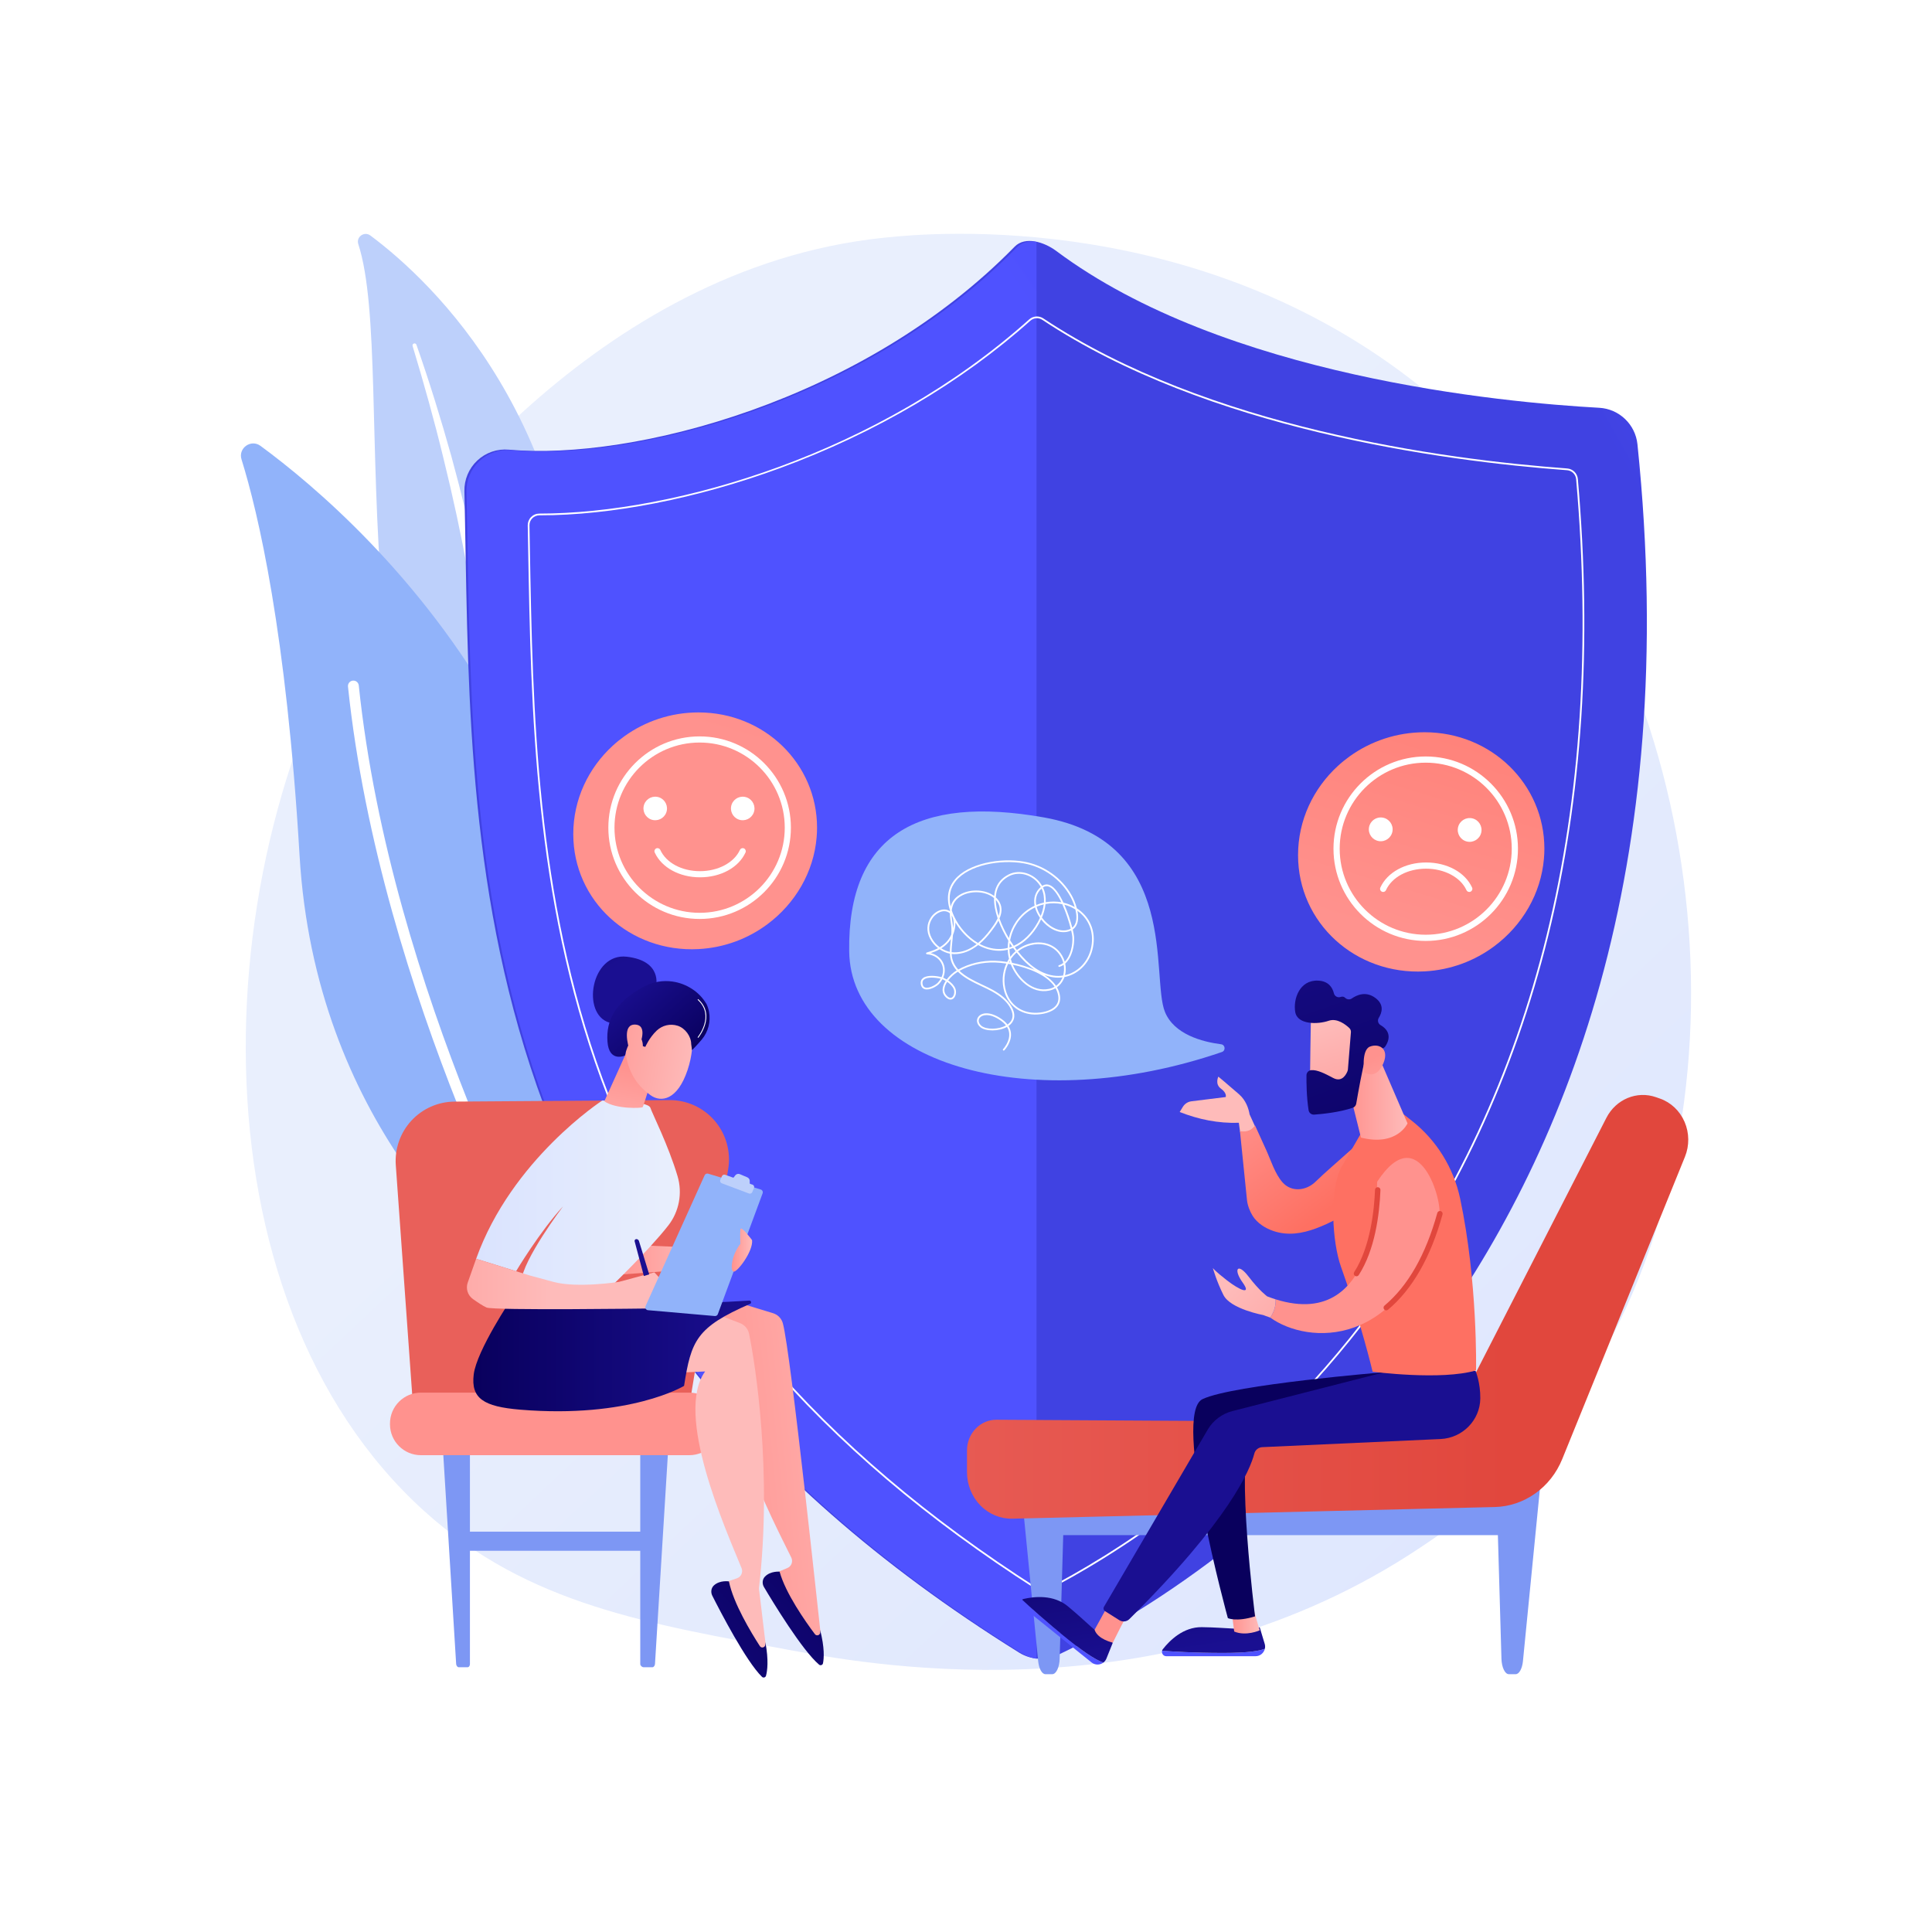 <?xml version="1.0" encoding="utf-8"?>
<!-- Generator: Adobe Illustrator 27.5.0, SVG Export Plug-In . SVG Version: 6.00 Build 0)  -->
<svg version="1.1" xmlns="http://www.w3.org/2000/svg" xmlns:xlink="http://www.w3.org/1999/xlink"
	x="0px" y="0px"
	viewBox="0 0 3710 3710" style="enable-background:new 0 0 3710 3710;" xml:space="preserve">
<g id="Background">
	<g>
		<g>
			<rect style="fill:#FFFFFF;" width="3710" height="3710"/>
		</g>
	</g>
</g>
<g id="Illustration">
	<g>
		<linearGradient id="SVGID_1_" gradientUnits="userSpaceOnUse" x1="3501.002" y1="3656.447" x2="1544.046" y2="1573.236">
			<stop  offset="0" style="stop-color:#DAE3FE"/>
			<stop  offset="1" style="stop-color:#E9EFFD"/>
		</linearGradient>
		<path style="fill:url(#SVGID_1_);" d="M2913.428,2820.671c-72.243,74.466-136.883,118.239-186.374,151.284
			c-482.675,322.286-1034.425,229.396-1205.013,197.646c-275.222-51.225-507.547-87.361-707.156-267.7
			c-453.572-409.784-431.511-1264.625-84.927-1794.161c41.095-62.788,387.154-575.755,940.099-648.037
			c13.524-1.768,23.615-2.775,32.453-3.71c85.539-9.057,615.609-56.856,1047.828,305.257
			c61.87,51.835,161.437,145.331,253.768,287.929C3341.709,1570.579,3342.778,2378.114,2913.428,2820.671z"/>
		<g>
			<path style="fill:#BDD0FB;" d="M688.012,468.646c-4.461-13.767,11.593-25.081,23.193-16.428
				c117.804,87.858,407.578,358.116,403.304,888.461c-5.362,665.397,158.576,889.337,345.357,1016.07
				c0,0-241.517-42.129-416.178-268.418C614.853,1532.736,767.323,713.438,688.012,468.646z"/>
			<path style="fill:#FFFFFF;" d="M792.317,664.428c21.621,71.549,41.82,143.487,59.36,216.061
				c17.917,72.468,33.631,145.448,47.046,218.811c13.133,73.409,24.887,147.053,33.495,221.087
				c8.94,73.992,14.693,148.284,20.207,222.895c5.928,74.537,11.476,149.66,24.732,224.444c13.16,74.639,35.44,148.906,70.63,216.9
				c8.791,16.944,17.925,33.793,27.96,49.936c9.741,16.336,20.207,32.246,30.954,47.96c21.656,31.331,45.427,61.278,71.313,89.324
				c51.922,55.97,112.327,103.989,177.299,143.055c6.838,4.112,15.715,1.901,19.827-4.938c4.038-6.714,1.978-15.395-4.572-19.6
				l-0.046-0.03c-15.534-9.949-30.935-20.064-45.831-30.83c-7.536-5.265-14.823-10.853-22.211-16.302
				c-7.173-5.722-14.571-11.167-21.56-17.105c-28.348-23.271-55.029-48.504-79.71-75.585
				c-49.576-53.861-91.359-115.409-125.091-180.306c-16.505-32.649-30.575-66.457-41.994-101.231
				c-11.394-34.786-20.134-70.501-26.841-106.742c-13.427-72.522-19.533-146.832-25.996-221.322
				c-6.561-74.498-13.667-149.317-23.84-223.726c-4.985-37.213-10.639-74.333-16.955-111.333c-3.051-18.517-6.46-36.972-9.836-55.43
				c-3.552-18.426-7.206-36.829-11.009-55.199c-15.349-73.455-32.932-146.406-52.794-218.7
				c-20.209-72.198-42.328-143.836-67.168-214.501c-0.711-2.02-2.923-3.082-4.942-2.371
				C792.781,660.341,791.726,662.458,792.317,664.428z"/>
		</g>
		<g>
			<g>
				<path style="fill:#91B3FA;" d="M1098.768,2487.586c-6.182,25.939-36.846,37.136-58.492,21.563
					c-119.44-85.922-435.171-359.394-465.026-866.446c-25.211-428.183-79.572-657.965-111.478-760.568
					c-6.746-21.696,18.126-39.395,36.439-25.946C702.259,1004.569,1322.76,1547.66,1098.768,2487.586z"/>
				<path style="fill:#FFFFFF;" d="M1062.919,2491.887c-0.506,0.425-1.058,0.807-1.659,1.139c-5.027,2.79-11.365,0.975-14.154-4.052
					c-3.162-5.7-316.917-576.761-378.866-1170.537c-0.594-5.714,3.556-10.834,9.276-11.437c5.72-0.595,10.838,3.556,11.437,9.276
					c61.496,589.454,373.22,1156.934,376.36,1162.595C1067.771,2483.3,1066.656,2488.744,1062.919,2491.887z"/>
			</g>
		</g>
		<g>
			<g>
				
					<linearGradient id="SVGID_00000075862944458544346220000003739645388194437797_" gradientUnits="userSpaceOnUse" x1="3819.779" y1="715.764" x2="3204.052" y2="1061.172">
					<stop  offset="0" style="stop-color:#4F52FF"/>
					<stop  offset="1" style="stop-color:#4042E2"/>
				</linearGradient>
				<path style="fill:url(#SVGID_00000075862944458544346220000003739645388194437797_);" d="M916.547,884.318
					c16.288-15.252,38.308-22.836,60.539-20.837c237.784,21.384,681.421-93.152,971.368-389.82c20.133-20.6,56.83-8.957,79.91,8.288
					c322.459,241.003,856.974,290.913,1042.528,301.116c38.381,2.112,69.523,31.886,73.488,70.125
					c168.745,1629.788-892.398,2220.365-1112.48,2324.612c-24.057,11.398-52.381,9.742-74.98-4.331
					C860.037,2490.24,906.957,1601.718,891.786,943.366C891.273,921.055,900.259,899.574,916.547,884.318z"/>
				
					<linearGradient id="SVGID_00000086674085513521235000000009913253070089626001_" gradientUnits="userSpaceOnUse" x1="2472.68" y1="1330.266" x2="3563.971" y2="574.372">
					<stop  offset="0" style="stop-color:#4F52FF"/>
					<stop  offset="1" style="stop-color:#4042E2"/>
				</linearGradient>
				<path style="fill:url(#SVGID_00000086674085513521235000000009913253070089626001_);" d="M1990.41,464.448
					c-13.35-2.026-27.904,0.385-37.569,10.273c-289.947,296.668-733.813,411.205-971.596,389.82
					c-22.23-2-44.365,5.585-60.653,20.838c-16.288,15.256-25.331,36.736-24.818,59.047
					c15.171,658.352-31.321,1546.875,1065.561,2230.105c8.868,5.521,19.064,9.101,29.076,10.762V464.448z"/>
				<path style="fill:#FFFFFF;" d="M2002.222,3055.753c-4.217,0-8.428-1.183-12.092-3.526
					c-419.818-268.368-693.417-589.141-836.425-980.643c-127.771-349.803-134.032-706.239-139.557-1020.718l-0.746-41.966
					c-0.111-6.007,2.141-11.671,6.346-15.954c4.25-4.328,9.954-6.711,16.055-6.711c0.003,0,0.003,0,0.006,0
					c261.116,0,653.028-115.279,940.447-372.82c7.568-6.776,18.77-7.587,27.231-1.972
					c315.702,209.484,765.746,270.454,1005.911,288.155c10.954,0.808,19.601,9.354,20.563,20.318
					c55.661,634.998-76.367,1171.894-392.421,1595.773c-236.007,316.523-515.818,481.417-625.165,537.619
					C2009.193,3054.945,2005.706,3055.753,2002.222,3055.753z M1036.018,989.573c-5.417,0-10.27,2.027-13.888,5.713
					c-3.572,3.637-5.485,8.448-5.391,13.552l0.746,41.969c5.518,314.216,11.772,670.354,139.355,1019.63
					c142.748,390.791,415.907,711.02,835.089,978.98c5.697,3.637,12.952,3.996,18.92,0.926l0.763,1.483l-0.763-1.483
					c109.139-56.098,388.425-220.686,624.018-536.648c315.545-423.204,447.355-959.327,391.769-1593.485
					c-0.818-9.328-8.171-16.596-17.486-17.28c-240.492-17.727-691.175-78.802-1007.509-288.702
					c-7.206-4.781-16.729-4.087-23.157,1.672c-131.79,118.088-297.9,215.927-480.377,282.933
					c-159.347,58.516-323.449,90.74-462.083,90.74C1036.021,989.573,1036.021,989.573,1036.018,989.573z"/>
			</g>
		</g>
		<g>
			<g>
				
					<linearGradient id="SVGID_00000027596461754536084180000008953605000668065213_" gradientUnits="userSpaceOnUse" x1="2679.994" y1="1798.235" x2="2940.315" y2="937.173">
					<stop  offset="0" style="stop-color:#FF928E"/>
					<stop  offset="1" style="stop-color:#FE7062"/>
				</linearGradient>
				<path style="fill:url(#SVGID_00000027596461754536084180000008953605000668065213_);" d="M2965.658,1629.689
					c0,6.286-0.259,12.535-0.81,18.711c-5.623,67.784-41.758,128.694-95.427,168.651c-37.495,27.974-83.627,45.655-133.841,48.302
					c-132.517,6.984-242.941-92.891-242.941-223.24c0-67.343,29.481-128.106,76.275-171.114c7.095-6.543,14.63-12.682,22.497-18.343
					c40.545-29.261,90.538-46.538,144.169-46.538C2864.165,1406.119,2965.658,1506.215,2965.658,1629.689z"/>
			</g>
			<g>
				<g>
					<path style="fill:#FFFFFF;" d="M2737.799,1806.879c-97.667,0-177.123-79.456-177.123-177.122
						c0-97.665,79.456-177.122,177.123-177.122c97.664,0,177.12,79.456,177.12,177.122
						C2914.919,1727.422,2835.463,1806.879,2737.799,1806.879z M2737.799,1464.551c-91.095,0-165.207,74.111-165.207,165.206
						c0,91.095,74.112,165.206,165.207,165.206c91.093,0,165.204-74.111,165.204-165.206
						C2903.003,1538.662,2828.891,1464.551,2737.799,1464.551z"/>
				</g>
				<g>
					<g>
						
							<ellipse transform="matrix(0.16 -0.987 0.987 0.16 655.14 3955.323)" style="fill:#FFFFFF;" cx="2652.033" cy="1592.649" rx="22.839" ry="22.839"/>
					</g>
					<g>
						
							<ellipse transform="matrix(0.23 -0.973 0.973 0.23 623.466 3973.081)" style="fill:#FFFFFF;" cx="2821.836" cy="1592.649" rx="22.839" ry="22.839"/>
					</g>
				</g>
				<g>
					<path style="fill:#FFFFFF;" d="M2821.42,1712.804c-2.26,0-4.422-1.293-5.423-3.485c-11.253-24.644-42.378-41.202-77.454-41.202
						c-35.341,0-65.582,16.175-77.044,41.208c-1.37,2.994-4.911,4.302-7.898,2.937c-2.991-1.37-4.306-4.906-2.936-7.898
						c13.397-29.258,47.891-48.163,87.878-48.163c40.275,0,74.932,18.907,88.294,48.168c1.367,2.993,0.049,6.528-2.944,7.894
						C2823.09,1712.63,2822.25,1712.804,2821.42,1712.804z"/>
				</g>
			</g>
		</g>
		<g>
			<path style="fill:#91B3FA;" d="M2346.371,2020.172c7.66-2.629,6.559-13.823-1.472-14.864
				c-36.599-4.746-90.243-19.076-107.81-62.018c-27.564-67.378,29.532-327.16-232.761-373.643
				c-241.949-42.877-376.705,33.689-373.642,257.262C1633.654,2043.619,1981.923,2145.229,2346.371,2020.172z"/>
			<path style="fill:#FFFFFF;" d="M1927.436,2017.412c-0.411,0-0.824-0.153-1.147-0.459c-0.668-0.632-0.698-1.688-0.062-2.356
				c0.13-0.143,13.324-14.276,11.71-30.471c-0.427-4.276-1.845-8.34-4.24-12.167c-16.006,9.038-41.034,8.669-50.916,0.668
				c-7.05-5.707-8.741-13.972-4.113-20.096c6.437-8.52,23.232-10.739,44.886,4.514c4.56,3.214,8.259,6.688,11.081,10.4
				c0.997-0.684,1.939-1.415,2.816-2.193c8.969-7.949,9.272-19.223,0.88-32.602c-6.73-10.729-17.365-19.904-33.472-28.873
				c-5.831-3.246-12.398-6.339-19.35-9.611c-16.316-7.682-33.896-15.957-46.053-28.176c-0.665,0.391-1.323,0.792-1.982,1.196
				c-5.189,3.214-11.71,8.917-16.655,15.517c5.609,3.862,11.059,9.152,13.64,15.276c2.907,6.906,0.935,16.202-4.214,19.891
				c-3.807,2.731-8.614,1.959-13.184-2.096c-5.146-4.57-7.473-10.192-6.913-16.714c0.456-5.293,2.748-10.579,5.925-15.436
				c-1.6-0.958-3.197-1.796-4.732-2.493c-0.486-0.218-1.043-0.44-1.665-0.662c-1.659,3.09-3.761,6.039-6.29,8.761
				c-4.625,4.99-18.62,13.125-27.785,10.218c-2.917-0.922-6.58-3.406-7.47-9.983c-0.655-4.833,0.887-8.793,4.465-11.456
				c8.207-6.111,25.644-4.247,35.395-1.551c3.543-7.874,3.918-16.427,0.825-24.324c-4.429-11.313-15.266-18.688-28.988-19.731
				c-0.805-0.062-1.45-0.691-1.532-1.493c-0.085-0.802,0.42-1.551,1.193-1.776c7.275-2.112,14.839-4.693,21.882-8.389
				c-6.342-4.908-11.736-11.16-15.432-18.274c-7.356-14.165-6.642-28.86,2.014-41.382c5.453-7.891,14.39-13.598,22.762-14.536
				c4.912-0.564,9.504,0.535,13.412,3.168c0.029-0.437,0.062-0.867,0.101-1.297c-7.324-22.925-4.384-42.709,8.777-58.891
				c25.885-31.826,87.993-42.768,133.081-34.985c38.674,6.691,73.14,31.139,92.203,65.396c3.125,5.612,7.102,14.592,9.602,24.301
				c1.157,0.746,2.295,1.529,3.416,2.34c24.535,17.779,34.365,46.874,26.292,77.827c-7.125,27.338-28.424,47.001-53.536,51.844
				c-0.427,1.248-0.906,2.474-1.444,3.68c-2.953,6.636-7.385,12.052-12.959,15.983c2.757,4.765,4.703,9.908,5.651,15.455
				c1.486,8.709-0.424,16.195-5.684,22.26c-9.856,11.358-29.529,14.856-43.286,14.552c-27.586-0.769-49.025-16.772-57.353-42.807
				c-5.889-18.411-4.283-38.244,3.464-55.039c-8.122-1.232-15.514-1.907-21.569-2.079c-24.278-0.701-48.351,4.951-68.369,15.98
				c11.769,11.534,28.694,19.503,44.413,26.905c7.004,3.295,13.624,6.411,19.552,9.716c16.619,9.253,27.638,18.789,34.678,30.014
				c12.467,19.878,4.416,31.634-1.496,36.875c-0.978,0.867-2.024,1.678-3.129,2.438c2.669,4.26,4.25,8.813,4.726,13.627
				c1.753,17.727-12.03,32.459-12.616,33.078C1928.319,2017.24,1927.876,2017.412,1927.436,2017.412z M1894.462,1949.272
				c-6.427,0-10.925,2.35-13.131,5.27c-3.54,4.683-2.112,10.909,3.549,15.491c8.924,7.219,32.195,7.291,46.894-0.825
				c-2.591-3.347-5.978-6.499-10.143-9.432C1910.625,1952.019,1901.414,1949.272,1894.462,1949.272z M1935.877,1850.889
				c-7.754,16.224-9.442,35.548-3.709,53.474c7.878,24.627,28.163,39.759,54.266,40.486c13.056,0.362,31.585-2.927,40.672-13.402
				c4.573-5.274,6.228-11.838,4.915-19.513c-0.87-5.091-2.637-9.83-5.14-14.233c-3.546,2.057-7.477,3.569-11.73,4.478
				c-34.212,7.32-63.03-22.388-74.203-50.384C1939.234,1851.469,1937.546,1851.169,1935.877,1850.889z M1818.897,1885.44
				c-2.94,4.491-5.022,9.279-5.423,13.907c-0.463,5.414,1.49,10.1,5.805,13.93c2.376,2.109,5.863,4.139,9.021,1.881
				c3.859-2.764,5.358-10.485,3.083-15.882C1829.17,1894.018,1824.232,1889.123,1818.897,1885.44z M1944.873,1852.574
				c11.195,26.191,37.983,53.135,69.581,46.34c3.869-0.825,7.447-2.2,10.674-4.064
				C2010.034,1872.044,1974.897,1858.786,1944.873,1852.574z M1789.29,1877.279c-5.841,0-11.355,0.916-14.702,3.406
				c-2.617,1.949-3.647,4.674-3.152,8.331c0.538,3.947,2.229,6.32,5.172,7.252c7.385,2.334,20.142-4.794,24.333-9.305
				c2.187-2.356,4.028-4.866,5.508-7.47C1801.75,1878.263,1795.346,1877.279,1789.29,1877.279z M2005.556,1872.155
				c9.139,5.876,16.925,12.812,22.332,20.918c5.019-3.585,9.012-8.497,11.684-14.497c0.251-0.564,0.489-1.134,0.714-1.711
				c-5.964,0.789-12.115,0.733-18.307-0.238C2016.455,1875.757,2010.976,1874.264,2005.556,1872.155z M1811.137,1877.455
				c0.587,0.212,1.118,0.427,1.581,0.639c1.665,0.753,3.455,1.688,5.277,2.787c5.407-7.265,12.506-13.301,17.727-16.531
				c0.46-0.287,0.922-0.567,1.388-0.847c-7.49-8.379-12.45-18.558-12.985-31.481c-0.01-0.238-0.016-0.473-0.026-0.711
				c-6.887-1.359-13.65-4.276-19.715-8.383c-5.492,3.025-11.309,5.355-17.098,7.281c11.583,2.839,20.546,10.254,24.64,20.709
				C1815.253,1859.418,1814.862,1868.844,1811.137,1877.455z M1954.8,1826.989c21.426,27.071,44.156,42.64,67.701,46.34
				c6.44,1.014,12.828,0.968,18.995-0.013c1.917-6.58,2.259-13.692,1.072-20.621c-2.438,1.711-5.117,3.057-8.053,3.957
				c-0.893,0.271-1.815-0.231-2.086-1.108c-0.267-0.883,0.228-1.815,1.108-2.086c3.06-0.932,5.814-2.415,8.285-4.325
				c-1.056-4.217-2.689-8.321-4.889-12.144c-6.997-12.157-17.965-20.061-31.715-22.857c-16.469-3.364-34.932,1.147-49.354,12.04
				C1955.504,1826.438,1955.152,1826.712,1954.8,1826.989z M2045.518,1850.354c1.535,7.415,1.424,15.094-0.378,22.267
				c23.137-5.15,42.601-23.613,49.234-49.051c7.711-29.571-1.646-57.34-25.024-74.284c-0.121-0.088-0.241-0.176-0.365-0.261
				c1.871,9.422,2.053,19.115-1.473,26.791c-1.74,3.784-4.26,6.841-7.539,9.142c1.467,6.118,2.356,11.026,2.565,13.956
				C2063.671,1815.054,2058.828,1838.455,2045.518,1850.354z M1943.409,1848.914c14.031,2.806,29.313,7.147,43.351,13.294
				c-11.841-7.962-23.372-19.008-34.525-33.084c-4.244,3.722-7.959,7.972-11.111,12.613c0.016,0.062,0.033,0.124,0.049,0.186
				C1941.78,1844.217,1942.529,1846.557,1943.409,1848.914z M1827.459,1831.848c0,0.013,0,0.023,0.003,0.036
				c0.502,12.206,5.342,21.873,12.652,29.874c20.696-11.606,45.685-17.574,70.869-16.834c6.424,0.186,14.324,0.929,23,2.301
				c1.085-2.089,2.265-4.123,3.546-6.095c-1.405-5.756-2.184-11.583-2.382-17.407c-5.795,1.421-11.72,2.135-17.665,2.011
				c-13.91-0.222-27.146-4.322-39.117-10.977c-14.644,11.577-29.861,17.414-45.489,17.417c-0.163,0-0.323-0.003-0.486-0.003
				C1830.751,1832.158,1829.105,1832.05,1827.459,1831.848z M1937.445,1847.802c0.717,0.124,1.434,0.251,2.158,0.385
				c-0.306-0.893-0.6-1.786-0.87-2.669C1938.289,1846.27,1937.859,1847.033,1937.445,1847.802z M1994.24,1809.705
				c3.934,0,7.838,0.381,11.645,1.154c14.712,2.995,26.452,11.456,33.942,24.467c2.066,3.588,3.663,7.411,4.788,11.352
				c11.486-11.394,15.638-32.687,14.592-47.529c-0.173-2.454-0.965-6.812-2.288-12.372c-2.249,1.131-4.771,1.982-7.565,2.552
				c-18.535,3.777-37.83-7.878-50.137-23.796c-1.356,2.946-2.676,5.495-3.813,7.548c-11.968,21.628-28.378,37.501-46.669,45.89
				c1.333,1.841,2.672,3.637,4.015,5.384c0.362-0.287,0.73-0.57,1.098-0.851C1965.706,1814.552,1980.173,1809.705,1994.24,1809.705z
				 M1938.458,1822.833c0.121,4.866,0.665,9.742,1.656,14.572c2.946-3.973,6.313-7.64,10.064-10.915
				c-1.535-1.998-3.06-4.048-4.579-6.163C1943.246,1821.285,1940.864,1822.123,1938.458,1822.833z M1827.384,1828.478
				c1.678,0.222,3.36,0.342,5.032,0.355c14.79,0.068,29.121-5.097,42.944-15.817c-16.853-10.149-31.005-25.324-40.688-41.607
				c0.313,8.34-1.832,17.104-4.657,23.9c-0.287,4.002-0.714,7.946-1.137,11.841
				C1828.124,1814.063,1827.351,1821.181,1827.384,1828.478z M1807.584,1821.06c5.133,3.262,10.746,5.625,16.462,6.841
				c0.006-7.265,0.769-14.285,1.512-21.113c0.13-1.203,0.261-2.399,0.385-3.592C1821.09,1810.94,1814.689,1816.664,1807.584,1821.06
				z M1881.132,1812.495c11.202,6.016,23.509,9.696,36.402,9.901c5.902,0.108,11.805-0.626,17.564-2.102
				c0.026-4.677,0.43-9.341,1.186-13.94c-7.167-11.655-13.936-24.936-18.962-38.501c-3.751,7.18-8.65,13.734-12.721,19.181
				C1896.972,1797.239,1889.14,1805.732,1881.132,1812.495z M1939.032,1810.712c-0.342,2.862-0.538,5.746-0.587,8.637
				c1.734-0.538,3.458-1.144,5.166-1.819C1942.083,1815.344,1940.554,1813.069,1939.032,1810.712z M1813.229,1749.745
				c-0.701,0-1.414,0.039-2.141,0.121c-7.34,0.825-15.537,6.098-20.39,13.118c-7.92,11.456-8.555,24.933-1.796,37.947
				c3.699,7.118,9.194,13.314,15.641,18.05c8.474-4.996,15.957-11.834,20.911-21.716c0.433-0.867,0.864-1.796,1.278-2.777
				c0.495-7.154,0.492-14.295-0.834-21.853c-1.115-6.349-1.923-12.698-1.91-18.819
				C1820.892,1751.108,1817.281,1749.745,1813.229,1749.745z M1939.785,1805.67c2.19,3.517,4.413,6.877,6.629,10.042
				c0.117,0.166,0.231,0.326,0.345,0.492c17.883-8.021,33.981-23.515,45.724-44.739c1.313-2.373,2.891-5.44,4.468-9.025
				c-2.255-3.253-4.218-6.646-5.824-10.087c-1.545-3.305-2.741-6.577-3.595-9.794c-3.175,1.506-6.277,3.227-9.282,5.163
				C1957.613,1760.999,1943.957,1782.438,1939.785,1805.67z M1832.09,1759.389c9.237,19.953,25.666,39.508,46.027,51.414
				c8.047-6.694,15.964-15.269,23.812-25.771c4.514-6.036,10.1-13.51,13.822-21.602c-4.504-13.232-7.213-26.592-6.893-38.847
				c-15.269-13.109-42.145-14.497-60.429-5.515c-14.064,6.916-19.49,17.339-20.761,29.131c0.616,1.871,1.304,3.768,2.06,5.684
				c0.649,1.639,1.346,3.282,2.096,4.921C1831.914,1759.001,1832.002,1759.194,1832.09,1759.389z M1919.327,1763.682
				c4.609,13.164,11.006,26.191,17.903,37.794c5.049-22.727,18.861-43.468,39.215-56.564c3.338-2.145,6.789-4.038,10.322-5.681
				c-2.764-14.217,1.307-27.068,11.782-35.998c-0.574-1.03-1.186-2.053-1.851-3.067c-12.972-19.865-38.485-27.818-58.07-18.111
				c-13.027,6.453-21.345,16.433-24.721,29.656c-0.932,3.654-1.473,7.49-1.672,11.46c2.969,2.747,5.492,5.941,7.418,9.582
				C1925.213,1743.253,1923.593,1753.93,1919.327,1763.682z M2000.778,1761.984c11.521,15.573,30.389,27.654,47.911,24.073
				c2.78-0.567,5.251-1.444,7.408-2.63c-3.324-13.099-9.074-31.266-16.267-47.148c-10.482-2.21-21.407-2.311-32.071-0.303
				C2006.72,1745.704,2003.816,1754.742,2000.778,1761.984z M1827.453,1757.831c0.235,4.667,0.893,9.445,1.731,14.223
				c0.642,3.654,0.984,7.242,1.115,10.772C1832.009,1774.202,1831.879,1764.695,1827.453,1757.831z M2043.881,1737.24
				c6.649,15.005,11.971,31.575,15.211,44.182c2.298-1.864,4.1-4.201,5.387-7.001c3.624-7.891,2.94-18.239,0.557-28.039
				C2058.44,1742.262,2051.3,1739.211,2043.881,1737.24z M1990.642,1741.16c1.014,3.979,2.386,7.379,3.51,9.781
				c1.225,2.627,2.692,5.238,4.354,7.78c2.523-6.352,4.827-13.933,5.815-22.023
				C1999.673,1737.781,1995.097,1739.264,1990.642,1741.16z M1912.16,1727.811c0.147,9.833,2.207,20.347,5.511,30.881
				c2.767-7.943,3.305-16.306-0.968-24.376C1915.448,1731.94,1913.917,1729.773,1912.16,1727.811z M2042.118,1733.368
				c7.548,1.744,14.849,4.54,21.661,8.386c-2.412-8.063-5.736-15.396-8.402-20.188c-18.578-33.384-52.17-57.209-89.857-63.728
				c-44.162-7.64-104.807,2.924-129.926,33.798c-11.108,13.66-14.464,30.125-10.035,49.087c2.614-9.849,8.849-18.477,21.397-24.646
				c18.561-9.132,45.541-8.027,62.124,4.455c0.277-3.318,0.802-6.545,1.594-9.647c3.628-14.21,12.535-24.917,26.475-31.823
				c21.071-10.439,48.461-1.978,62.346,19.278c0.613,0.942,1.193,1.89,1.731,2.842c4.833-3.181,9.898-3.637,15.097-1.356
				C2025.77,1703.979,2034.684,1717.482,2042.118,1733.368z M2000.107,1706.296c-10.974,9.706-11.948,21.847-10.188,31.549
				c4.798-2.001,9.735-3.546,14.742-4.641C2005.286,1724.405,2004.22,1715.139,2000.107,1706.296z M2023.084,1731.21
				c5.042,0,10.065,0.443,15.005,1.333c-6.809-14.21-14.768-25.996-23.111-29.659c-4.224-1.861-8.226-1.441-12.19,1.271
				c4.527,9.341,5.801,19.106,5.257,28.378C2013.03,1731.65,2018.065,1731.21,2023.084,1731.21z"/>
		</g>
		<g>
			<g>
				
					<linearGradient id="SVGID_00000127004579439018164070000014768655205428726461_" gradientUnits="userSpaceOnUse" x1="1391.315" y1="1408.634" x2="1651.635" y2="547.573">
					<stop  offset="0" style="stop-color:#FF928E"/>
					<stop  offset="1" style="stop-color:#FE7062"/>
				</linearGradient>
				<path style="fill:url(#SVGID_00000127004579439018164070000014768655205428726461_);" d="M1568.962,1589.308
					c0,6.22-0.256,12.405-0.801,18.516c-5.565,67.079-41.324,127.357-94.435,166.898c-37.106,27.684-82.758,45.181-132.45,47.8
					c-131.14,6.911-240.417-91.926-240.417-220.92c0-66.643,29.175-126.775,75.483-169.336c7.021-6.475,14.478-12.55,22.263-18.152
					c40.123-28.957,89.597-46.054,142.671-46.054C1468.523,1368.061,1568.962,1467.117,1568.962,1589.308z"/>
			</g>
			<g>
				<g>
					<path style="fill:#FFFFFF;" d="M1343.47,1764.657c-96.652,0-175.282-78.631-175.282-175.281
						c0-96.65,78.63-175.281,175.282-175.281c96.649,0,175.279,78.631,175.279,175.281
						C1518.749,1686.026,1440.119,1764.657,1343.47,1764.657z M1343.47,1425.887c-90.149,0-163.49,73.341-163.49,163.489
						c0,90.148,73.341,163.489,163.49,163.489c90.146,0,163.487-73.341,163.487-163.489
						C1506.957,1499.227,1433.616,1425.887,1343.47,1425.887z"/>
				</g>
				<g>
					<g>
						
							<ellipse transform="matrix(0.16 -0.987 0.987 0.16 -475.614 2546.289)" style="fill:#FFFFFF;" cx="1258.595" cy="1552.653" rx="22.602" ry="22.602"/>
					</g>
					<g>
						
							<ellipse transform="matrix(0.16 -0.987 0.987 0.16 -334.491 2712.158)" style="fill:#FFFFFF;" cx="1426.634" cy="1552.653" rx="22.602" ry="22.602"/>
					</g>
				</g>
				<g>
					<path style="fill:#FFFFFF;" d="M1426.222,1628.673c-2.237,0-4.376,1.28-5.366,3.449
						c-11.136,24.388-41.938,40.774-76.649,40.774c-34.974,0-64.9-16.007-76.243-40.779c-1.356-2.963-4.86-4.258-7.816-2.906
						c-2.959,1.356-4.261,4.855-2.905,7.816c13.258,28.954,47.393,47.662,86.965,47.662c39.856,0,74.153-18.711,87.376-47.668
						c1.353-2.962,0.049-6.46-2.913-7.812C1427.875,1628.845,1427.043,1628.673,1426.222,1628.673z"/>
				</g>
			</g>
		</g>
		<g>
			
				<linearGradient id="SVGID_00000117635635688747932660000003998829025002924703_" gradientUnits="userSpaceOnUse" x1="-3799.361" y1="1518.16" x2="-3986.258" y2="1861.917" gradientTransform="matrix(-1 0 0 1 -2808.281 0)">
				<stop  offset="0" style="stop-color:#09005D"/>
				<stop  offset="1" style="stop-color:#1A0F91"/>
			</linearGradient>
			<path style="fill:url(#SVGID_00000117635635688747932660000003998829025002924703_);" d="M1259.743,1894.063
				c0,0,12.951-48.76-55.986-56.886c-68.937-8.127-88.114,110.521-33.46,126.553
				C1224.951,1979.761,1259.743,1894.063,1259.743,1894.063z"/>
			
				<linearGradient id="SVGID_00000128455430099686900470000017296793311127640981_" gradientUnits="userSpaceOnUse" x1="1100.63" y1="1176.338" x2="1093.956" y2="1513.42">
				<stop  offset="0" style="stop-color:#E1473D"/>
				<stop  offset="1" style="stop-color:#E9605A"/>
			</linearGradient>
			<path style="fill:url(#SVGID_00000128455430099686900470000017296793311127640981_);" d="M789.997,2151.957
				c21.356-23.103,51.32-36.334,82.779-36.559l412.449-2.922c33.555-0.238,65.505,14.344,87.314,39.844
				c21.808,25.501,31.255,59.478,25.814,92.589l-82.586,502.749h-519.23l-36.492-510.16
				C757.801,2206.119,768.642,2175.058,789.997,2151.957z"/>
			
				<linearGradient id="SVGID_00000107554742801940173040000002875990550518078598_" gradientUnits="userSpaceOnUse" x1="-4157.9" y1="2419.632" x2="-3982.125" y2="2419.632" gradientTransform="matrix(-1 0 0 1 -2808.281 0)">
				<stop  offset="0" style="stop-color:#FEBBBA"/>
				<stop  offset="1" style="stop-color:#FF928E"/>
			</linearGradient>
			<polygon style="fill:url(#SVGID_00000107554742801940173040000002875990550518078598_);" points="1349.62,2396.434 
				1206.038,2390.376 1173.844,2448.888 1349.62,2435.59 			"/>
			<rect x="889.052" y="2941.23" style="fill:#7D97F4;" width="367.119" height="36.712"/>
			<g>
				<path style="fill:#7D97F4;" d="M1284.053,2767.683l-26.285,427.615c-0.175,2.839-2.262,6.254-4.779,6.254h-17.338
					c-2.645,0-6.179-3.011-6.179-6.005v-427.864H1284.053z"/>
				<path style="fill:#7D97F4;" d="M849.649,2767.683l26.286,427.615c0.175,2.839,2.261,6.254,4.778,6.254h17.337
					c2.646,0,4.351-3.011,4.351-6.005v-427.864H849.649z"/>
			</g>
			
				<linearGradient id="SVGID_00000114777549662467385670000003203225105345255076_" gradientUnits="userSpaceOnUse" x1="1083.079" y1="2501.458" x2="1163.178" y2="1413.45">
				<stop  offset="0" style="stop-color:#FF928E"/>
				<stop  offset="1" style="stop-color:#FE7062"/>
			</linearGradient>
			<path style="fill:url(#SVGID_00000114777549662467385670000003203225105345255076_);" d="M1382.994,2733.583
				c0-32.777-26.571-59.348-59.348-59.348H808.227c-32.777,0-59.348,26.571-59.348,59.348v1.451
				c0,32.777,26.571,59.348,59.348,59.348h515.419c32.777,0,59.348-26.571,59.348-59.348V2733.583z"/>
			<g>
				
					<linearGradient id="SVGID_00000111873072010211438360000002107232667515990195_" gradientUnits="userSpaceOnUse" x1="12406.276" y1="531.177" x2="11995.69" y2="765.533" gradientTransform="matrix(0.915 0.402 -0.402 0.915 -9358.941 -2678.031)">
					<stop  offset="0" style="stop-color:#FEBBBA"/>
					<stop  offset="1" style="stop-color:#FF928E"/>
				</linearGradient>
				<path style="fill:url(#SVGID_00000111873072010211438360000002107232667515990195_);" d="M1575.244,3131.41
					c-0.378-0.374-56.672-535.676-71.994-590.457c-2.578-9.214-9.66-16.441-18.815-19.228l-71.774-21.845l-154.788,90.947
					l166.135,28.1c-53.353,85.544,58.464,296.66,95.504,372.041c3.759,7.65,0.292,16.869-7.578,20.143l-34.28,14.26
					c21.375,56.01,54.829,100.646,99.93,134.311L1575.244,3131.41z"/>
				
					<linearGradient id="SVGID_00000060711472282499917120000005277192533371837318_" gradientUnits="userSpaceOnUse" x1="-2132.658" y1="-2601.455" x2="-2164.96" y2="-2106.154" gradientTransform="matrix(-0.644 -0.765 -0.765 0.644 -1719.389 3040.517)">
					<stop  offset="0" style="stop-color:#09005D"/>
					<stop  offset="1" style="stop-color:#1A0F91"/>
				</linearGradient>
				<path style="fill:url(#SVGID_00000060711472282499917120000005277192533371837318_);" d="M1497.066,3018.074
					c0,0-17.111-1.745-28.05,9.372c-5.234,5.318-5.795,13.701-1.991,20.119c16.905,28.521,73.213,121.36,105.858,149.043
					c2.676,2.27,6.83,0.771,7.515-2.67c1.907-9.572,3.33-29.735-5.546-64.068l0.2,4.437c0.253,5.615-6.88,8.21-10.25,3.711
					C1545.914,3112.797,1508.387,3059.272,1497.066,3018.074z"/>
			</g>
			
				<linearGradient id="SVGID_00000023275023168469853810000005994603097343092099_" gradientUnits="userSpaceOnUse" x1="12908.385" y1="1179.675" x2="14348.139" y2="278.366" gradientTransform="matrix(0.962 0.275 -0.275 0.962 -10372.194 -1920.54)">
				<stop  offset="0" style="stop-color:#FEBBBA"/>
				<stop  offset="1" style="stop-color:#FF928E"/>
			</linearGradient>
			<path style="fill:url(#SVGID_00000023275023168469853810000005994603097343092099_);" d="M1470.061,3155.166
				c-0.351-0.399-12.344-104.17-12.696-104.567c26.121-225.029-7.406-433.723-18.966-489.419
				c-1.946-9.368-8.518-17.061-17.462-20.463l-70.122-26.677l-165.334,127.172l168.556-7.628
				c-59.049,81.717,38.148,299.949,69.974,377.675c3.23,7.888-0.856,16.85-8.931,19.581l-35.17,11.895
				c17.516,57.334,47.855,104.142,90.562,140.797L1470.061,3155.166z"/>
			
				<linearGradient id="SVGID_00000004504410804561916590000008559731129847321520_" gradientUnits="userSpaceOnUse" x1="-1746.932" y1="-3525.296" x2="-1779.234" y2="-3029.994" gradientTransform="matrix(-0.591 -0.807 -0.807 0.591 -2328.273 3697.098)">
				<stop  offset="0" style="stop-color:#09005D"/>
				<stop  offset="1" style="stop-color:#1A0F91"/>
			</linearGradient>
			<path style="fill:url(#SVGID_00000004504410804561916590000008559731129847321520_);" d="M1399.773,3036.774
				c0,0-16.953-2.904-28.622,7.442c-5.583,4.95-6.714,13.275-3.355,19.938c14.926,29.604,64.788,126.059,95.475,155.898
				c2.515,2.447,6.761,1.234,7.679-2.152c2.554-9.42,5.345-29.44-1.175-64.298l-0.102,4.44c-0.129,5.619-7.423,7.723-10.478,3.005
				C1442.065,3134.6,1408.266,3078.648,1399.773,3036.774z"/>
			
				<linearGradient id="SVGID_00000011744142517400459480000000569015862303265214_" gradientUnits="userSpaceOnUse" x1="908.909" y1="2600" x2="1442.326" y2="2600">
				<stop  offset="0" style="stop-color:#09005D"/>
				<stop  offset="1" style="stop-color:#1A0F91"/>
			</linearGradient>
			<path style="fill:url(#SVGID_00000011744142517400459480000000569015862303265214_);" d="M909.671,2639.395
				c5.549-45.881,73.173-146.463,73.173-146.463s262.293-8.532,292.925,3.355c23.775,9.227,120.788,4.012,163.027,1.216
				c1.607-0.106,3.057,0.959,3.437,2.521c0.38,1.565-0.42,3.177-1.896,3.819c-103.168,44.876-113.085,70.451-126.728,157.438
				c0,0-103.831,63.125-314.458,45.712C928.37,2701.143,904.122,2685.276,909.671,2639.395z"/>
			
				<linearGradient id="SVGID_00000012455840303957383600000009175235943585550770_" gradientUnits="userSpaceOnUse" x1="914.35" y1="2295.732" x2="1305.461" y2="2295.732">
				<stop  offset="0" style="stop-color:#DAE3FE"/>
				<stop  offset="1" style="stop-color:#E9EFFD"/>
			</linearGradient>
			<path style="fill:url(#SVGID_00000012455840303957383600000009175235943585550770_);" d="M1165.726,2478.032
				c0,0,78.749-74.985,117.512-124.65c20.953-26.847,27.534-62.19,17.843-94.838c-17.698-59.624-49.149-121.378-52.017-130.989
				c-4.396-14.732-92.694-14.119-92.694-14.119s-173.752,112.767-242.02,303.786l76.669,23.869c0,0,45.367-76.111,90.192-124.501
				c0,0-77.563,102.463-80.295,144.41L1165.726,2478.032z"/>
			
				<linearGradient id="SVGID_00000142166717591163235510000015193427589962358937_" gradientUnits="userSpaceOnUse" x1="-4883.626" y1="2231.732" x2="-4912.215" y2="2048.279" gradientTransform="matrix(-1 0 0 1 -3697.155 0)">
				<stop  offset="0" style="stop-color:#FEBBBA"/>
				<stop  offset="1" style="stop-color:#FF928E"/>
			</linearGradient>
			<path style="fill:url(#SVGID_00000142166717591163235510000015193427589962358937_);" d="M1259.743,2045.22
				c-0.922,3.063-23.968,79.463-25.771,81.049c-1.803,1.586-50.542,4.207-73.482-11.472l46.824-103.582L1259.743,2045.22z"/>
			
				<linearGradient id="SVGID_00000128454623467721294350000011252454020034706063_" gradientUnits="userSpaceOnUse" x1="-2199.27" y1="-4229.574" x2="-2014.522" y2="-4104.084" gradientTransform="matrix(-0.723 -0.691 -0.691 0.723 -3176.324 3572.766)">
				<stop  offset="0" style="stop-color:#FEBBBA"/>
				<stop  offset="1" style="stop-color:#FF928E"/>
			</linearGradient>
			<path style="fill:url(#SVGID_00000128454623467721294350000011252454020034706063_);" d="M1323.126,1959.4
				c0,0,16.408,37.899-2.87,95.519c-19.278,57.62-50.782,62.626-70.733,48.382s-45.822-39.698-49.038-91.893
				C1197.268,1959.213,1300.524,1911.465,1323.126,1959.4z"/>
			
				<linearGradient id="SVGID_00000000919256719536707940000012902327118645924751_" gradientUnits="userSpaceOnUse" x1="-4129.036" y1="2036.936" x2="-4002.213" y2="1893.426" gradientTransform="matrix(-1 0 0 1 -2808.281 0)">
				<stop  offset="0" style="stop-color:#09005D"/>
				<stop  offset="1" style="stop-color:#1A0F91"/>
			</linearGradient>
			<path style="fill:url(#SVGID_00000000919256719536707940000012902327118645924751_);" d="M1234.925,1895.406
				c18.781-10.337,38.386-13.203,56.553-10.543c13.767,1.944,26.716,7.063,37.924,14.484c11.411,7.471,20.51,17.296,27.265,28.607
				c2.206,4.573,3.764,9.415,4.763,14.493c3.754,19.081-1.324,38.836-13.792,53.761c-9.329,11.166-18.739,20.404-18.739,20.404
				l-1.626-11.733c0-14.688-11.558-30.561-25.887-35.115c-14.329-4.554-29.464-0.972-40.364,9.316
				c-14.125,13.354-21.846,31.267-21.846,31.267l-4.68-1.383c0,0,0.372-22.823-14.11-17.502
				c-14.432,5.374-20.335,35.516-20.335,35.516s-30.689,14.073-33.555-26.969
				C1163.629,1959.016,1181.702,1924.576,1234.925,1895.406z"/>
			
				<linearGradient id="SVGID_00000057132982899689899290000009581360938522470297_" gradientUnits="userSpaceOnUse" x1="-2188.198" y1="-4245.875" x2="-2003.448" y2="-4120.385" gradientTransform="matrix(-0.723 -0.691 -0.691 0.723 -3176.324 3572.766)">
				<stop  offset="0" style="stop-color:#FEBBBA"/>
				<stop  offset="1" style="stop-color:#FF928E"/>
			</linearGradient>
			<path style="fill:url(#SVGID_00000057132982899689899290000009581360938522470297_);" d="M1227.446,2008.965
				c0,0,18.131-39.982-7.266-41.428c-25.397-1.445-15.064,38.542-10.003,53.133L1227.446,2008.965z"/>
			
				<linearGradient id="SVGID_00000018939121884233047050000001464046037766118302_" gradientUnits="userSpaceOnUse" x1="-4751.659" y1="2465.63" x2="-4332.484" y2="2465.63" gradientTransform="matrix(-1 0 0 1 -3697.155 0)">
				<stop  offset="0" style="stop-color:#FEBBBA"/>
				<stop  offset="1" style="stop-color:#FF928E"/>
			</linearGradient>
			<path style="fill:url(#SVGID_00000018939121884233047050000001464046037766118302_);" d="M1315.767,2507.622l-59.172-64.38
				l-68.337,18.402c0,0-79.67,12.344-125.268,0c-45.598-12.344-45.598-12.344-45.598-12.344l-103.042-32.079l-16.184,45.737
				c-4.109,11.612,0.021,24.504,10.061,31.638c8.915,6.335,19.364,13.297,26.025,16.21c13.569,5.937,312.591,1.877,312.591,1.877
				L1315.767,2507.622z"/>
			<g>
				<path style="fill:#91B3FA;" d="M1239.667,2508.014l113.436-251.151c1.161-2.571,4.047-3.885,6.747-3.071l100.947,30.373
					c1.487,0.448,2.723,1.491,3.415,2.881c0.692,1.392,0.779,3.006,0.238,4.463l-85.99,232.02c-0.881,2.376-3.241,3.87-5.766,3.649
					l-128.391-11.244c-1.817-0.158-3.444-1.188-4.364-2.762C1239.017,2511.598,1238.916,2509.676,1239.667,2508.014z"/>
				<path style="fill:#BDD0FB;" d="M1383.198,2265.646l3.136-7.115c1.037-2.352,3.716-3.5,6.135-2.629l14.957,5.381
					c0.646,0.234,1.368,0.013,1.776-0.539l2.655-3.595c2.051-2.777,5.747-3.772,8.916-2.403l14.215,6.032
					c2.717,1.175,4.743,3.852,4.743,6.811v4.322c0,0.682,0.176,1.284,0.827,1.485l4.339,1.387c1.318,0.409,2.335,1.355,2.918,2.606
					c0.583,1.251,0.578,2.688,0.045,3.961l-3.312,7.859c-1.018,2.427-3.782,3.615-6.245,2.688l-52.346-19.698
					c-1.259-0.472-2.269-1.443-2.79-2.684C1382.645,2268.277,1382.655,2266.876,1383.198,2265.646z"/>
			</g>
			
				<linearGradient id="SVGID_00000011728057021240935970000008682446490895921037_" gradientUnits="userSpaceOnUse" x1="-4252.606" y1="2400.546" x2="-4213.372" y2="2400.546" gradientTransform="matrix(-1 0 0 1 -2808.281 0)">
				<stop  offset="0" style="stop-color:#FEBBBA"/>
				<stop  offset="1" style="stop-color:#FF928E"/>
			</linearGradient>
			<path style="fill:url(#SVGID_00000011728057021240935970000008682446490895921037_);" d="M1444.184,2381.381
				c0,0-21.609-29.366-22.44-20.501c-0.831,8.865,0,27.981,0,27.981s-4.156,3.602-10.251,16.9s-9.376,34.154-2.749,36.055
				C1415.372,2443.716,1446.677,2402.714,1444.184,2381.381z"/>
			
				<linearGradient id="SVGID_00000165944351533364416270000015370267393794827696_" gradientUnits="userSpaceOnUse" x1="1232.619" y1="1743.086" x2="1232.619" y2="2066.819">
				<stop  offset="0" style="stop-color:#09005D"/>
				<stop  offset="1" style="stop-color:#1A0F91"/>
			</linearGradient>
			<path style="fill:url(#SVGID_00000165944351533364416270000015370267393794827696_);" d="M1219.29,2380.771
				c0.644-0.838,1.641-1.329,2.697-1.329c2.31,0,4.349,1.509,5.027,3.716l19.639,64.066l-10.275,3.048l-17.678-66.553
				C1218.428,2382.698,1218.646,2381.607,1219.29,2380.771z"/>
			<path style="fill:#FFFFFF;" d="M1340.57,1992.786c-0.186,0-0.375-0.062-0.531-0.189c-0.355-0.293-0.404-0.821-0.114-1.177
				c0.336-0.404,33.039-40.972,0.081-71.253c-0.339-0.313-0.362-0.841-0.052-1.18c0.316-0.339,0.844-0.359,1.18-0.052
				c34.131,31.357,0.424,73.127,0.081,73.548C1341.049,1992.681,1340.811,1992.786,1340.57,1992.786z"/>
		</g>
		<g>
			<g>
				<rect x="2003.76" y="2864.469" style="fill:#7D97F4;" width="937.823" height="83.436"/>
				<g>
					<path style="fill:#7D97F4;" d="M2957.536,2854.457l-33.046,335.468c-1.397,14.157-7.18,24.976-13.872,24.976h-13.233
						c-7.491,0-13.691-13.299-14.158-29.472l-9.542-330.972H2957.536z"/>
					<path style="fill:#7D97F4;" d="M1960.55,2854.457l33.046,335.468c1.398,14.157,7.18,24.976,13.873,24.976h13.233
						c7.491,0,13.69-13.299,14.158-29.472l9.542-330.972H1960.55z"/>
				</g>
				
					<linearGradient id="SVGID_00000056409442468244594170000003943619926035543691_" gradientUnits="userSpaceOnUse" x1="-5706.583" y1="2509.471" x2="-4321.542" y2="2509.471" gradientTransform="matrix(-1 0 0 1 -2808.281 0)">
					<stop  offset="0" style="stop-color:#E1473D"/>
					<stop  offset="1" style="stop-color:#E9605A"/>
				</linearGradient>
				<path style="fill:url(#SVGID_00000056409442468244594170000003943619926035543691_);" d="M1873.546,2743.433
					c10.584-11.036,24.978-17.189,39.905-17.105l833.514,4.801c23.509,0.136,45.177-13.357,56.298-35.068l281.452-549.458
					c18.322-35.768,58.552-52.52,95.297-39.682l7.516,2.625c21.082,7.367,38.267,23.636,47.397,44.873
					c9.13,21.239,9.374,45.509,0.672,66.943l-235.674,580.526c-22.193,54.668-72.851,90.666-129.515,92.033l-926.136,22.368
					c-22.93,0.556-45.205-8.606-61.609-25.408c-16.405-16.805-25.752-39.831-25.752-63.874v-41.892
					C1856.912,2769.468,1862.962,2754.466,1873.546,2743.433z"/>
			</g>
			<g>
				
					<linearGradient id="SVGID_00000175305723891723380790000003312498810753436846_" gradientUnits="userSpaceOnUse" x1="-5534.18" y1="-1094.098" x2="-5583.249" y2="-949.776" gradientTransform="matrix(-0.865 -0.502 -0.502 0.865 -2999.723 325.89)">
					<stop  offset="0" style="stop-color:#FEBBBA"/>
					<stop  offset="1" style="stop-color:#FF928E"/>
				</linearGradient>
				<path style="fill:url(#SVGID_00000175305723891723380790000003312498810753436846_);" d="M2265.344,2135.366l6.19-10.067
					c3.563-5.793,9.565-9.653,16.315-10.49l65.876-8.166c0,0,2.921-7.397-9.181-16.157c-12.102-8.759-4.953-23.018-4.953-23.018
					s16.188,13.278,39.612,33.741c13.397,11.703,18.483,27.445,20.386,38.786l10.544,23.115
					c-5.885,6.933-14.981,12.427-28.812,10.674l-2.397-17.695C2339.313,2157.389,2301.628,2149.659,2265.344,2135.366z"/>
				
					<linearGradient id="SVGID_00000054254796000720841040000002465721677929145515_" gradientUnits="userSpaceOnUse" x1="-5195.036" y1="2115.165" x2="-5355.755" y2="2324.865" gradientTransform="matrix(-1 0 0 1 -2808.281 0)">
					<stop  offset="0" style="stop-color:#FF928E"/>
					<stop  offset="1" style="stop-color:#FE7062"/>
				</linearGradient>
				<path style="fill:url(#SVGID_00000054254796000720841040000002465721677929145515_);" d="M2410.133,2161.416
					c7.093,15.549,14.143,31.119,21.231,46.67c9.116,19.999,16.727,45.55,31.386,62.25c17.283,19.689,45.589,16.238,63.291-0.966
					c19.406-18.862,40.136-36.219,60.205-54.387c5.293-4.793,10.729-9.423,16.066-14.166l1.515,122.129
					c-48.915,22.291-102.781,59.997-158.818,40.838c-15.433-5.277-30.896-15.095-39.662-29.176
					c-5.251-8.436-9.732-20.123-10.746-30.063c-0.002-0.02-13.488-132.29-13.488-132.29
					C2397.075,2174.278,2403.341,2169.417,2410.133,2161.416z"/>
			</g>
			<g>
				<g>
					
						<linearGradient id="SVGID_00000113340806070068930720000003395881739744527782_" gradientUnits="userSpaceOnUse" x1="-3619.104" y1="1223.897" x2="-3592.404" y2="863.453" gradientTransform="matrix(-1 0 0 1 -1433.119 0)">
						<stop  offset="0" style="stop-color:#4F52FF"/>
						<stop  offset="1" style="stop-color:#4042E2"/>
					</linearGradient>
					<path style="fill:url(#SVGID_00000113340806070068930720000003395881739744527782_);" d="M2349.428,3174.102
						c48.447,0,69.883-4.156,79.467-7.947c-1.862,7.956-8.949,14.237-17.903,14.237h-171.391c-5.772,0-9.415-5.525-8.036-10.527
						C2251.102,3171.436,2292.597,3174.102,2349.428,3174.102z"/>
					
						<linearGradient id="SVGID_00000144321205473683700260000008718939821777929630_" gradientUnits="userSpaceOnUse" x1="-3709.755" y1="2793.27" x2="-3763.751" y2="3166.331" gradientTransform="matrix(-1 0 0 1 -1433.119 0)">
						<stop  offset="0" style="stop-color:#09005D"/>
						<stop  offset="1" style="stop-color:#1A0F91"/>
					</linearGradient>
					<path style="fill:url(#SVGID_00000144321205473683700260000008718939821777929630_);" d="M2231.565,3169.865
						c0.278-1.009,0.687-2.001,1.404-2.917c13.055-16.668,39.281-42.845,74.957-42.343c52.263,0.735,70.485,6.405,111.098,0.319
						l9.581,31.758c0.976,3.237,0.994,6.47,0.29,9.473c-9.584,3.791-31.02,7.947-79.467,7.947
						C2292.597,3174.102,2251.102,3171.436,2231.565,3169.865z"/>
				</g>
				
					<linearGradient id="SVGID_00000168097254818994008950000002495052111119170964_" gradientUnits="userSpaceOnUse" x1="-3852.142" y1="3113.72" x2="-3798.673" y2="3113.72" gradientTransform="matrix(-1 0 0 1 -1433.119 0)">
					<stop  offset="0" style="stop-color:#FEBBBA"/>
					<stop  offset="1" style="stop-color:#FF928E"/>
				</linearGradient>
				<path style="fill:url(#SVGID_00000168097254818994008950000002495052111119170964_);" d="M2407.263,3090.701l11.76,39.999
					c0,0-26.054,11.861-48.97,2.34l-4.5-34.655L2407.263,3090.701z"/>
				<g>
					
						<linearGradient id="SVGID_00000018937987467628788770000017812270471036282773_" gradientUnits="userSpaceOnUse" x1="-3332.236" y1="1245.143" x2="-3305.537" y2="884.699" gradientTransform="matrix(-1 0 0 1 -1433.119 0)">
						<stop  offset="0" style="stop-color:#4F52FF"/>
						<stop  offset="1" style="stop-color:#4042E2"/>
					</linearGradient>
					<path style="fill:url(#SVGID_00000018937987467628788770000017812270471036282773_);" d="M2052.035,3148.912
						c37.766,30.345,57.067,40.547,66.901,43.609c-6.412,5.006-15.851,5.44-22.832-0.168l-133.606-107.351
						c-4.5-3.615-3.896-10.183,0.298-13.2C1977.047,3085.257,2007.733,3113.316,2052.035,3148.912z"/>
					
						<linearGradient id="SVGID_00000156562117873418252380000012543224847936090294_" gradientUnits="userSpaceOnUse" x1="-3442.305" y1="2831.979" x2="-3496.3" y2="3205.041" gradientTransform="matrix(-1 0 0 1 -1433.119 0)">
						<stop  offset="0" style="stop-color:#09005D"/>
						<stop  offset="1" style="stop-color:#1A0F91"/>
					</linearGradient>
					<path style="fill:url(#SVGID_00000156562117873418252380000012543224847936090294_);" d="M1962.797,3071.802
						c0.846-0.608,1.783-1.122,2.913-1.384c20.568-4.754,57.331-8.637,84.828,14.098c40.282,33.306,50.952,49.118,86.406,69.834
						l-12.329,30.64c-1.257,3.122-3.258,5.642-5.679,7.532c-9.834-3.062-29.135-13.264-66.901-43.609
						C2007.733,3113.316,1977.047,3085.257,1962.797,3071.802z"/>
				</g>
				
					<linearGradient id="SVGID_00000068651617863064496150000006782521446043299995_" gradientUnits="userSpaceOnUse" x1="2599.667" y1="2959.562" x2="3075.231" y2="3420.107">
					<stop  offset="0" style="stop-color:#09005D"/>
					<stop  offset="1" style="stop-color:#1A0F91"/>
				</linearGradient>
				<path style="fill:url(#SVGID_00000068651617863064496150000006782521446043299995_);" d="M2658.848,2634.982
					c0,0-290.053,23.683-349.556,51.695c-59.502,28.011,48.558,420.595,48.558,420.595s16.198,7.796,52.243-3.409
					c0,0-36.962-289.712-9.458-352.534l314.053-51.368L2658.848,2634.982z"/>
				
					<linearGradient id="SVGID_00000161591545857206971720000016508434516448995735_" gradientUnits="userSpaceOnUse" x1="4069.853" y1="7144.215" x2="4022.651" y2="7119.327" gradientTransform="matrix(-1 0 0 1 -1433.119 0)">
					<stop  offset="0" style="stop-color:#FEBBBA"/>
					<stop  offset="1" style="stop-color:#FF928E"/>
				</linearGradient>
				<path style="fill:url(#SVGID_00000161591545857206971720000016508434516448995735_);" d="M2165.763,3099.202
					c-2.693,2.454-28.819,55.147-28.819,55.147s-29.086-6.293-35.018-24.699l26.171-47.558L2165.763,3099.202z"/>
				
					<linearGradient id="SVGID_00000118373819448628153370000016408293001985270148_" gradientUnits="userSpaceOnUse" x1="3285.395" y1="4036.007" x2="2975.029" y2="3585.476">
					<stop  offset="0" style="stop-color:#09005D"/>
					<stop  offset="1" style="stop-color:#1A0F91"/>
				</linearGradient>
				<path style="fill:url(#SVGID_00000118373819448628153370000016408293001985270148_);" d="M2833.544,2632.558
					c0,0,9.452,22.744,9.066,52.968c-0.533,41.799-34.137,75.718-75.888,77.802l-342.891,15.636
					c-7.242,0.331-13.368,5.342-15.182,12.361c-8.057,31.167-47.442,126.875-239.964,317.854
					c-5.122,5.081-13.101,5.946-19.201,2.093l-27.406-17.311c-2.877-1.818-3.795-5.589-2.076-8.525l199.649-340.931
					c10.486-17.305,27.343-29.806,46.947-34.817l292.249-74.705L2833.544,2632.558z"/>
				
					<linearGradient id="SVGID_00000110465904143587502900000006375289976816373161_" gradientUnits="userSpaceOnUse" x1="3724.025" y1="1534.182" x2="3063.21" y2="2108.223">
					<stop  offset="0" style="stop-color:#FF928E"/>
					<stop  offset="1" style="stop-color:#FE7062"/>
				</linearGradient>
				<path style="fill:url(#SVGID_00000110465904143587502900000006375289976816373161_);" d="M2834.47,2631.552
					c0,0,3.399-169.95-30.574-329.892c-12.546-59.062-45.197-111.94-92.625-149.307l-15.866-12.501l-79.467,32.283l-40.838,70.563
					c-22.482,44.963-16.961,142.613,0,189.936c28.359,79.127,51.038,161.124,60.705,201.401
					C2635.804,2634.036,2767.42,2651.419,2834.47,2631.552z"/>
				
					<linearGradient id="SVGID_00000030449046994407867690000018184040084959801507_" gradientUnits="userSpaceOnUse" x1="-4135.973" y1="2100.885" x2="-4021.74" y2="2100.885" gradientTransform="matrix(-1 0 0 1 -1433.119 0)">
					<stop  offset="0" style="stop-color:#FEBBBA"/>
					<stop  offset="1" style="stop-color:#FF928E"/>
				</linearGradient>
				<path style="fill:url(#SVGID_00000030449046994407867690000018184040084959801507_);" d="M2640.771,2013.203l62.083,144.033
					c0,0-19.866,44.701-89.399,27.317l-24.833-99.333L2640.771,2013.203z"/>
				<g>
					
						<linearGradient id="SVGID_00000054245462604552951580000013710636133766630077_" gradientUnits="userSpaceOnUse" x1="-4516.567" y1="1789.574" x2="-4679.376" y2="2004.957" gradientTransform="matrix(-0.937 -0.349 -0.349 0.937 -1061.55 -1292.579)">
						<stop  offset="0" style="stop-color:#FEBBBA"/>
						<stop  offset="1" style="stop-color:#FF928E"/>
					</linearGradient>
					<path style="fill:url(#SVGID_00000054245462604552951580000013710636133766630077_);" d="M2517.737,1947.513
						c-0.748,2.012-2.394,143.915-2.394,143.915l81.045-0.783l21.54-134.263C2617.928,1956.382,2530.267,1913.836,2517.737,1947.513
						z"/>
					
						<linearGradient id="SVGID_00000171714624182644108800000016850566299797092241_" gradientUnits="userSpaceOnUse" x1="-5498.802" y1="2342.476" x2="-5248.506" y2="1621.623" gradientTransform="matrix(-1 0 0 1 -2808.281 0)">
						<stop  offset="0" style="stop-color:#09005D"/>
						<stop  offset="1" style="stop-color:#1A0F91"/>
					</linearGradient>
					<path style="fill:url(#SVGID_00000171714624182644108800000016850566299797092241_);" d="M2594.158,1982.2l-5.805,71.567
						c-0.074,0.918-0.266,1.799-0.586,2.662c-1.958,5.285-10.028,22.973-27.621,13.613c-15.964-8.494-30.66-16.007-42.141-15.041
						c-5.156,0.434-9.132,4.701-9.191,9.874c-0.146,12.893,0.062,41.952,4.095,67.17c0.818,5.118,5.451,8.714,10.621,8.348
						c15.577-1.105,48.365-4.353,74.131-13.145c3.491-1.191,6.058-4.153,6.685-7.789c3.055-17.723,12.542-71.555,17.506-86.147
						c4.66-13.696,23.718-18.385,31.86-19.783c2.67-0.458,5.013-1.977,6.525-4.224c5.347-7.941,14.477-27.021-9.088-40.742
						c-4.932-2.872-6.491-9.195-3.471-14.037c6.013-9.64,11.044-25.248-6.665-38.274c-17.999-13.24-35.18-5.833-45.084,1.064
						c-4.004,2.789-9.334,2.193-12.815-1.226c-1.982-1.947-4.836-3.062-8.891-1.608c-5.463,1.959-11.396-1.464-12.778-7.1
						c-2.656-10.828-10.114-23.424-30.348-24.301c-35.904-1.555-48.12,35.964-43.846,60.422
						c4.273,24.457,43.297,23.93,64.395,16.627c16.041-5.553,32.48,7.455,39.439,14.01
						C2593.287,1976.216,2594.402,1979.181,2594.158,1982.2z"/>
					
						<linearGradient id="SVGID_00000005229068489766241410000016233789964067025031_" gradientUnits="userSpaceOnUse" x1="-4755.018" y1="1960.14" x2="-4624.433" y2="1826.163" gradientTransform="matrix(-0.937 -0.349 -0.349 0.937 -1061.55 -1292.579)">
						<stop  offset="0" style="stop-color:#FEBBBA"/>
						<stop  offset="1" style="stop-color:#FF928E"/>
					</linearGradient>
					<path style="fill:url(#SVGID_00000005229068489766241410000016233789964067025031_);" d="M2619.477,2059.349
						c0,0-5.617-42.935,11.117-49.535c16.733-6.6,37.297,3.149,26.286,30.993
						C2643.185,2075.441,2619.477,2059.349,2619.477,2059.349z"/>
				</g>
				
					<linearGradient id="SVGID_00000014596337683506500160000002773874232496237711_" gradientUnits="userSpaceOnUse" x1="2712.84" y1="2170.349" x2="2893.062" y2="1746.493">
					<stop  offset="0" style="stop-color:#FF928E"/>
					<stop  offset="1" style="stop-color:#FE7062"/>
				</linearGradient>
				<path style="fill:url(#SVGID_00000014596337683506500160000002773874232496237711_);" d="M2449.49,2495.052
					c204.665,64.25,193.777-223.813,195.103-225.839c81.134-123.982,126.693,41.24,118.83,64.531
					c-71.963,260.534-253.375,247.635-324.063,196.457C2448.162,2516.507,2450.169,2504.456,2449.49,2495.052z"/>
				
					<linearGradient id="SVGID_00000039823398864174778110000010321486781024882342_" gradientUnits="userSpaceOnUse" x1="2686.398" y1="2271.492" x2="2915.57" y2="1919.949">
					<stop  offset="0" style="stop-color:#E1473D"/>
					<stop  offset="1" style="stop-color:#E9605A"/>
				</linearGradient>
				<path style="fill:url(#SVGID_00000039823398864174778110000010321486781024882342_);" d="M2606.381,2450.616
					c1.13-0.351,2.146-1.087,2.836-2.16c31.01-48.323,39.76-115.472,41.642-163.294c0.113-2.873-2.125-5.294-4.998-5.407
					c-2.874-0.114-5.294,2.123-5.407,4.998c-1.499,38.093-8.686,109.283-40.002,158.079c-1.552,2.419-0.849,5.64,1.571,7.194
					C2603.369,2450.891,2604.963,2451.056,2606.381,2450.616z"/>
				
					<linearGradient id="SVGID_00000135665906377613878280000013603997261064999040_" gradientUnits="userSpaceOnUse" x1="2778.215" y1="2331.347" x2="3007.386" y2="1979.803">
					<stop  offset="0" style="stop-color:#E1473D"/>
					<stop  offset="1" style="stop-color:#E9605A"/>
				</linearGradient>
				<path style="fill:url(#SVGID_00000135665906377613878280000013603997261064999040_);" d="M2663.534,2516.077
					c0.641-0.198,1.253-0.525,1.799-0.982c46.774-39.197,82.017-100.791,104.744-183.072c0.765-2.772-0.861-5.64-3.633-6.406
					c-2.773-0.763-5.64,0.863-6.405,3.633c-22.154,80.207-56.269,140.048-101.396,177.863c-2.204,1.848-2.493,5.132-0.646,7.336
					C2659.387,2516.106,2661.59,2516.68,2663.534,2516.077z"/>
				
					<linearGradient id="SVGID_00000026134314765496621100000001802345963850805640_" gradientUnits="userSpaceOnUse" x1="-4163.259" y1="4054.609" x2="-4332.302" y2="4328.905" gradientTransform="matrix(-0.955 0.296 0.296 0.955 -2812.466 -175.847)">
					<stop  offset="0" style="stop-color:#FEBBBA"/>
					<stop  offset="1" style="stop-color:#FF928E"/>
				</linearGradient>
				<path style="fill:url(#SVGID_00000026134314765496621100000001802345963850805640_);" d="M2329.012,2434.905
					c0,0,3.323,5.308,27.285,23.874c23.962,18.566,48.089,29.281,29.77,3.763c-18.319-25.517-9.404-38.684,11.501-11.198
					c20.905,27.488,35.851,38.106,35.851,38.106c5.502,2.106,10.854,3.964,16.071,5.602c0.679,9.404-1.328,21.456-10.13,35.149
					c-8.291-2.742-12.975-4.766-12.975-4.766s-63.383-11.533-76.958-38.522S2329.012,2434.905,2329.012,2434.905z"/>
			</g>
		</g>
	</g>
</g>
</svg>